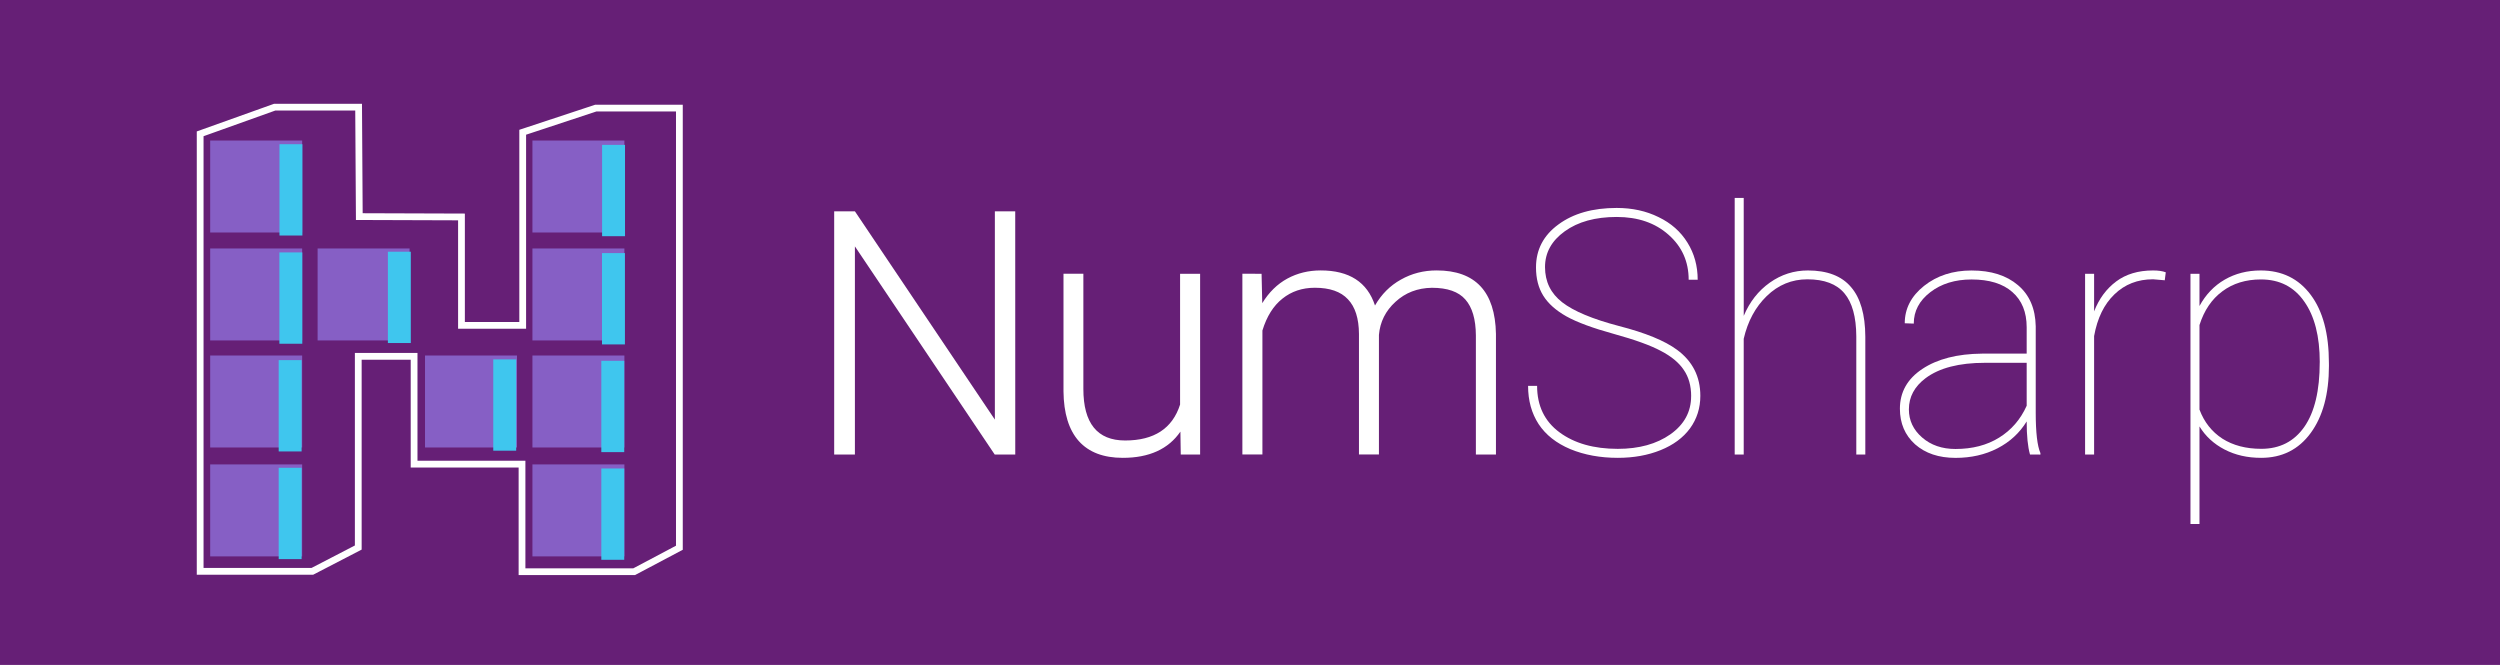 <?xml version="1.0" encoding="UTF-8" standalone="no"?>
<!-- Created with Inkscape (http://www.inkscape.org/) -->

<svg
   xmlns:dc="http://purl.org/dc/elements/1.1/"
   xmlns:cc="http://creativecommons.org/ns#"
   xmlns:rdf="http://www.w3.org/1999/02/22-rdf-syntax-ns#"
   xmlns:svg="http://www.w3.org/2000/svg"
   xmlns="http://www.w3.org/2000/svg"
   xmlns:sodipodi="http://sodipodi.sourceforge.net/DTD/sodipodi-0.dtd"
   xmlns:inkscape="http://www.inkscape.org/namespaces/inkscape"
   width="292.317"
   height="77.75"
   viewBox="0 0 77.342 20.571"
   version="1.1"
   id="svg8"
   sodipodi:docname="numsharp.logo.svg"
   inkscape:export-filename="numsharp.logo.png"
   inkscape:export-xdpi="315.27377"
   inkscape:export-ydpi="315.27377"
   inkscape:version="0.92.3 (2405546, 2018-03-11)">
  <defs
     id="defs2">
    <inkscape:perspective
       sodipodi:type="inkscape:persp3d"
       inkscape:vp_x="0 : 17.639789 : 1"
       inkscape:vp_y="0 : 999.99997 : 0"
       inkscape:vp_z="35.279577 : 17.639789 : 1"
       inkscape:persp3d-origin="17.639789 : 11.759859 : 1"
       id="perspective1831" />
  </defs>
  <sodipodi:namedview
     id="base"
     pagecolor="#ffffff"
     bordercolor="#666666"
     borderopacity="1.0"
     inkscape:pageopacity="0.0"
     inkscape:pageshadow="2"
     inkscape:zoom="2.8"
     inkscape:cx="167.67336"
     inkscape:cy="-8.4357252"
     inkscape:document-units="mm"
     inkscape:current-layer="layer1"
     showgrid="false"
     inkscape:snap-global="false"
     showguides="true"
     inkscape:guide-bbox="true"
     inkscape:window-width="1920"
     inkscape:window-height="1017"
     inkscape:window-x="1912"
     inkscape:window-y="-8"
     inkscape:window-maximized="1"
     units="px"
     fit-margin-top="0"
     fit-margin-left="0"
     fit-margin-right="0"
     fit-margin-bottom="0">
    <sodipodi:guide
       position="26.044,61.773"
       orientation="0,1"
       id="guide1021"
       inkscape:locked="false" />
  </sodipodi:namedview>
  <g
     inkscape:label="Layer 1"
     inkscape:groupmode="layer"
     id="layer1"
     transform="translate(-1.879,-358.005)">
    <rect
       style="opacity:1;vector-effect:none;fill:#661f76;fill-opacity:1;fill-rule:nonzero;stroke:none;stroke-width:0.163;stroke-linecap:butt;stroke-linejoin:miter;stroke-miterlimit:4;stroke-dasharray:none;stroke-dashoffset:0;stroke-opacity:1"
       id="rect1330-0-7"
       width="77.342"
       height="20.571"
       x="1.879"
       y="358.005"
       inkscape:export-filename=".\g6243-6.png"
       inkscape:export-xdpi="368"
       inkscape:export-ydpi="368" />
    <g
       id="g925"
       transform="translate(0,-0.142)">
      <g
         id="g1336">
        <g
           transform="matrix(1.519,0,0,1.519,5.998,-73.054)"
           id="g6243-6-1"
           inkscape:export-filename=".\g6243-6.png"
           inkscape:export-xdpi="368"
           inkscape:export-ydpi="368">
          <rect
             y="284.3"
             x="-5.1437475e-008"
             height="12.7"
             width="12.7"
             id="rect6041-70-2"
             style="opacity:1;vector-effect:none;fill:none;fill-opacity:1;fill-rule:nonzero;stroke:none;stroke-width:0.446;stroke-linecap:butt;stroke-linejoin:miter;stroke-miterlimit:4;stroke-dasharray:none;stroke-dashoffset:0;stroke-opacity:1" />
          <g
             transform="translate(0.187,0.14)"
             id="g6208-3-4">
            <path
               sodipodi:nodetypes="ccccccccccccccccccccc"
               style="opacity:1;vector-effect:none;fill:#661f76;fill-opacity:1;fill-rule:nonzero;stroke:#ffffff;stroke-width:0.138;stroke-linecap:butt;stroke-linejoin:miter;stroke-miterlimit:4;stroke-dasharray:none;stroke-dashoffset:0;stroke-opacity:1"
               d="m 2.696,285.914 -1.518,0.543 v 8.911 h 2.284 l 0.936,-0.485 v -3.894 h 1.137 v 2.195 h 2.198 v 2.191 h 2.284 l 0.921,-0.488 v -8.954 H 9.236 l -1.489,0.492 v 3.933 H 6.5 v -2.208 l -2.081,-0.007 -0.014,-2.229 z"
               id="rect4571-6-0-9-1-9-1-1-1"
               inkscape:connector-curvature="0" />
            <g
               id="g5024-0-7"
               transform="matrix(0.843,0,0,0.843,-14.714,31.828)">
              <g
                 transform="translate(-0.038,-0.083)"
                 id="g4992-3-7">
                <path
                   style="opacity:1;vector-effect:none;fill:#865fc5;fill-opacity:1;fill-rule:nonzero;stroke:#661f76;stroke-width:0.04;stroke-linecap:butt;stroke-linejoin:miter;stroke-miterlimit:4;stroke-dasharray:none;stroke-dashoffset:0;stroke-opacity:1"
                   d="m 19.112,310.101 h 2.262 v 2.262 h -2.262 z"
                   id="rect4573-79-7-2-0-5-7-9-5"
                   inkscape:connector-curvature="0" />
                <path
                   style="opacity:1;vector-effect:none;fill:#865fc5;fill-opacity:1;fill-rule:nonzero;stroke:#661f76;stroke-width:0.04;stroke-linecap:butt;stroke-linejoin:miter;stroke-miterlimit:4;stroke-dasharray:none;stroke-dashoffset:0;stroke-opacity:1"
                   d="m 19.112,307.47 h 2.262 v 2.262 h -2.262 z"
                   id="rect4573-7-4-2-9-9-3-85-98"
                   inkscape:connector-curvature="0" />
                <path
                   style="opacity:1;vector-effect:none;fill:#865fc5;fill-opacity:1;fill-rule:nonzero;stroke:#661f76;stroke-width:0.04;stroke-linecap:butt;stroke-linejoin:miter;stroke-miterlimit:4;stroke-dasharray:none;stroke-dashoffset:0;stroke-opacity:1"
                   d="m 19.112,304.884 h 2.262 v 2.262 h -2.262 z"
                   id="rect4573-0-7-1-8-7-7-4-5"
                   inkscape:connector-curvature="0" />
                <path
                   style="opacity:1;vector-effect:none;fill:#865fc5;fill-opacity:1;fill-rule:nonzero;stroke:#661f76;stroke-width:0.04;stroke-linecap:butt;stroke-linejoin:miter;stroke-miterlimit:4;stroke-dasharray:none;stroke-dashoffset:0;stroke-opacity:1"
                   d="m 21.707,304.884 h 2.262 v 2.262 h -2.262 z"
                   id="rect4573-44-3-5-7-4-0-27-4"
                   inkscape:connector-curvature="0" />
                <path
                   style="opacity:1;vector-effect:none;fill:#865fc5;fill-opacity:1;fill-rule:nonzero;stroke:#661f76;stroke-width:0.04;stroke-linecap:butt;stroke-linejoin:miter;stroke-miterlimit:4;stroke-dasharray:none;stroke-dashoffset:0;stroke-opacity:1"
                   d="m 24.302,307.47 h 2.262 v 2.262 h -2.262 z"
                   id="rect4573-6-5-1-3-9-9-3-1"
                   inkscape:connector-curvature="0" />
                <path
                   style="opacity:1;vector-effect:none;fill:#865fc5;fill-opacity:1;fill-rule:nonzero;stroke:#661f76;stroke-width:0.04;stroke-linecap:butt;stroke-linejoin:miter;stroke-miterlimit:4;stroke-dasharray:none;stroke-dashoffset:0;stroke-opacity:1"
                   d="m 26.897,310.101 h 2.262 v 2.262 h -2.262 z"
                   id="rect4573-8-0-6-1-6-5-4-03"
                   inkscape:connector-curvature="0" />
                <path
                   style="opacity:1;vector-effect:none;fill:#865fc5;fill-opacity:1;fill-rule:nonzero;stroke:#661f76;stroke-width:0.04;stroke-linecap:butt;stroke-linejoin:miter;stroke-miterlimit:4;stroke-dasharray:none;stroke-dashoffset:0;stroke-opacity:1"
                   d="m 26.897,307.47 h 2.262 v 2.262 h -2.262 z"
                   id="rect4573-1-2-9-2-6-8-1-6"
                   inkscape:connector-curvature="0" />
                <path
                   style="opacity:1;vector-effect:none;fill:#865fc5;fill-opacity:1;fill-rule:nonzero;stroke:#661f76;stroke-width:0.04;stroke-linecap:butt;stroke-linejoin:miter;stroke-miterlimit:4;stroke-dasharray:none;stroke-dashoffset:0;stroke-opacity:1"
                   d="m 26.897,304.884 h 2.262 v 2.262 h -2.262 z"
                   id="rect4573-2-7-5-8-4-1-2-5"
                   inkscape:connector-curvature="0" />
                <path
                   style="opacity:1;vector-effect:none;fill:#865fc5;fill-opacity:1;fill-rule:nonzero;stroke:#661f76;stroke-width:0.04;stroke-linecap:butt;stroke-linejoin:miter;stroke-miterlimit:4;stroke-dasharray:none;stroke-dashoffset:0;stroke-opacity:1"
                   d="m 26.897,302.276 h 2.262 v 2.262 h -2.262 z"
                   id="rect4573-9-0-6-7-3-7-4-7"
                   inkscape:connector-curvature="0" />
                <path
                   style="opacity:1;vector-effect:none;fill:#865fc5;fill-opacity:1;fill-rule:nonzero;stroke:#661f76;stroke-width:0.04;stroke-linecap:butt;stroke-linejoin:miter;stroke-miterlimit:4;stroke-dasharray:none;stroke-dashoffset:0;stroke-opacity:1"
                   d="m 19.112,302.276 h 2.262 v 2.262 h -2.262 z"
                   id="rect4573-35-8-2-1-3-4-2"
                   inkscape:connector-curvature="0" />
              </g>
            </g>
          </g>
        </g>
        <rect
           style="opacity:1;vector-effect:none;fill:#3fc6ee;fill-opacity:1;fill-rule:nonzero;stroke:none;stroke-width:0.132;stroke-linecap:butt;stroke-linejoin:miter;stroke-miterlimit:4;stroke-dasharray:none;stroke-dashoffset:0;stroke-opacity:1"
           id="rect1213"
           width="0.709"
           height="2.825"
           x="10.525"
           y="362.608" />
        <rect
           style="opacity:1;vector-effect:none;fill:#3fc6ee;fill-opacity:1;fill-rule:nonzero;stroke:none;stroke-width:0.132;stroke-linecap:butt;stroke-linejoin:miter;stroke-miterlimit:4;stroke-dasharray:none;stroke-dashoffset:0;stroke-opacity:1"
           id="rect1213-2"
           width="0.709"
           height="2.825"
           x="10.522"
           y="365.956" />
        <rect
           style="opacity:1;vector-effect:none;fill:#3fc6ee;fill-opacity:1;fill-rule:nonzero;stroke:none;stroke-width:0.132;stroke-linecap:butt;stroke-linejoin:miter;stroke-miterlimit:4;stroke-dasharray:none;stroke-dashoffset:0;stroke-opacity:1"
           id="rect1213-5"
           width="0.709"
           height="2.825"
           x="10.501"
           y="369.288" />
        <rect
           style="opacity:1;vector-effect:none;fill:#3fc6ee;fill-opacity:1;fill-rule:nonzero;stroke:none;stroke-width:0.132;stroke-linecap:butt;stroke-linejoin:miter;stroke-miterlimit:4;stroke-dasharray:none;stroke-dashoffset:0;stroke-opacity:1"
           id="rect1213-8"
           width="0.709"
           height="2.825"
           x="10.501"
           y="372.619" />
        <rect
           style="opacity:1;vector-effect:none;fill:#3fc6ee;fill-opacity:1;fill-rule:nonzero;stroke:none;stroke-width:0.132;stroke-linecap:butt;stroke-linejoin:miter;stroke-miterlimit:4;stroke-dasharray:none;stroke-dashoffset:0;stroke-opacity:1"
           id="rect1213-1"
           width="0.709"
           height="2.825"
           x="13.879"
           y="365.934" />
        <rect
           style="opacity:1;vector-effect:none;fill:#3fc6ee;fill-opacity:1;fill-rule:nonzero;stroke:none;stroke-width:0.132;stroke-linecap:butt;stroke-linejoin:miter;stroke-miterlimit:4;stroke-dasharray:none;stroke-dashoffset:0;stroke-opacity:1"
           id="rect1213-11"
           width="0.709"
           height="2.825"
           x="20.506"
           y="362.629" />
        <rect
           style="opacity:1;vector-effect:none;fill:#3fc6ee;fill-opacity:1;fill-rule:nonzero;stroke:none;stroke-width:0.132;stroke-linecap:butt;stroke-linejoin:miter;stroke-miterlimit:4;stroke-dasharray:none;stroke-dashoffset:0;stroke-opacity:1"
           id="rect1213-2-3"
           width="0.709"
           height="2.825"
           x="20.503"
           y="365.977" />
        <rect
           style="opacity:1;vector-effect:none;fill:#3fc6ee;fill-opacity:1;fill-rule:nonzero;stroke:none;stroke-width:0.132;stroke-linecap:butt;stroke-linejoin:miter;stroke-miterlimit:4;stroke-dasharray:none;stroke-dashoffset:0;stroke-opacity:1"
           id="rect1213-5-7"
           width="0.709"
           height="2.825"
           x="20.482"
           y="369.309" />
        <rect
           style="opacity:1;vector-effect:none;fill:#3fc6ee;fill-opacity:1;fill-rule:nonzero;stroke:none;stroke-width:0.132;stroke-linecap:butt;stroke-linejoin:miter;stroke-miterlimit:4;stroke-dasharray:none;stroke-dashoffset:0;stroke-opacity:1"
           id="rect1213-8-2"
           width="0.709"
           height="2.825"
           x="20.482"
           y="372.64" />
        <rect
           style="opacity:1;vector-effect:none;fill:#3fc6ee;fill-opacity:1;fill-rule:nonzero;stroke:none;stroke-width:0.132;stroke-linecap:butt;stroke-linejoin:miter;stroke-miterlimit:4;stroke-dasharray:none;stroke-dashoffset:0;stroke-opacity:1"
           id="rect1213-1-4"
           width="0.709"
           height="2.825"
           x="17.139"
           y="369.265" />
      </g>
      <g
         id="text847"
         style="font-style:normal;font-variant:normal;font-weight:normal;font-stretch:normal;font-size:10.583px;line-height:1.25;font-family:'Roboto Light';-inkscape-font-specification:'Roboto Light, ';letter-spacing:-0.265px;word-spacing:0px;fill:#ffffff;fill-opacity:1;stroke:none;stroke-width:0.265"
         aria-label="NumSharp">
        <path
           id="path883"
           style="letter-spacing:-0.265px;fill:#ffffff;stroke-width:0.265"
           d="m 33.288,372.208 h -0.636 l -4.325,-6.439 v 6.439 h -0.641 v -7.524 h 0.641 l 4.33,6.444 v -6.444 h 0.63 z"
           inkscape:connector-curvature="0" />
        <path
           id="path885"
           style="letter-spacing:-0.265px;fill:#ffffff;stroke-width:0.265"
           d="m 38.397,371.5 q -0.558,0.811 -1.783,0.811 -0.894,0 -1.359,-0.517 -0.465,-0.522 -0.475,-1.54 v -3.638 h 0.615 v 3.561 q 0,1.597 1.292,1.597 1.344,0 1.7,-1.111 v -4.046 h 0.62 v 5.591 h -0.599 z"
           inkscape:connector-curvature="0" />
        <path
           id="path887"
           style="letter-spacing:-0.265px;fill:#ffffff;stroke-width:0.265"
           d="m 40.908,366.617 0.021,0.909 q 0.31,-0.506 0.775,-0.76 0.465,-0.253 1.034,-0.253 1.323,0 1.679,1.085 0.3,-0.522 0.801,-0.801 0.501,-0.284 1.106,-0.284 1.798,0 1.835,1.964 v 3.731 H 47.538 v -3.685 q -0.005,-0.749 -0.326,-1.111 -0.315,-0.362 -1.034,-0.362 -0.667,0.01 -1.127,0.434 -0.46,0.419 -0.512,1.023 v 3.7 H 43.921 v -3.731 q -0.005,-0.718 -0.341,-1.07 -0.331,-0.357 -1.023,-0.357 -0.584,0 -1.003,0.336 -0.419,0.331 -0.62,0.987 v 3.834 h -0.62 v -5.591 z"
           inkscape:connector-curvature="0" />
        <path
           id="path889"
           style="font-style:normal;font-variant:normal;font-weight:normal;font-stretch:normal;font-family:'Roboto Thin';-inkscape-font-specification:'Roboto Thin, ';letter-spacing:-0.265px;fill:#ffffff"
           d="m 54.198,370.404 q 0,-0.481 -0.227,-0.811 -0.222,-0.336 -0.708,-0.589 -0.481,-0.258 -1.457,-0.527 -0.977,-0.269 -1.468,-0.543 -0.486,-0.274 -0.713,-0.636 -0.227,-0.362 -0.227,-0.878 0,-0.822 0.692,-1.328 0.692,-0.512 1.804,-0.512 0.723,0 1.297,0.284 0.579,0.279 0.894,0.791 0.315,0.506 0.315,1.147 h -0.279 q 0,-0.842 -0.62,-1.39 -0.62,-0.553 -1.607,-0.553 -0.992,0 -1.607,0.444 -0.61,0.439 -0.61,1.106 0,0.677 0.532,1.09 0.532,0.413 1.757,0.734 1.225,0.315 1.793,0.734 0.723,0.532 0.723,1.426 0,0.568 -0.32,1.008 -0.32,0.434 -0.91,0.672 -0.589,0.238 -1.323,0.238 -0.816,0 -1.468,-0.269 -0.651,-0.274 -0.982,-0.775 -0.326,-0.501 -0.326,-1.183 h 0.279 q 0,0.925 0.692,1.437 0.692,0.512 1.804,0.512 0.987,0 1.628,-0.45 0.641,-0.455 0.641,-1.178 z"
           inkscape:connector-curvature="0" />
        <path
           id="path891"
           style="font-style:normal;font-variant:normal;font-weight:normal;font-stretch:normal;font-family:'Roboto Thin';-inkscape-font-specification:'Roboto Thin, ';letter-spacing:-0.265px;fill:#ffffff"
           d="m 55.825,367.919 q 0.274,-0.651 0.806,-1.028 0.532,-0.377 1.178,-0.377 0.899,0 1.333,0.512 0.439,0.506 0.444,1.535 v 3.648 h -0.279 v -3.659 q -0.005,-0.899 -0.367,-1.328 -0.362,-0.434 -1.147,-0.434 -0.723,0 -1.256,0.517 -0.527,0.512 -0.713,1.323 v 3.581 h -0.279 v -7.938 h 0.279 z"
           inkscape:connector-curvature="0" />
        <path
           id="path893"
           style="font-style:normal;font-variant:normal;font-weight:normal;font-stretch:normal;font-family:'Roboto Thin';-inkscape-font-specification:'Roboto Thin, ';letter-spacing:-0.265px;fill:#ffffff"
           d="m 64.681,372.208 q -0.103,-0.357 -0.103,-1.023 -0.331,0.537 -0.904,0.832 -0.574,0.295 -1.297,0.295 -0.775,0 -1.251,-0.419 -0.47,-0.424 -0.47,-1.101 0,-0.77 0.692,-1.23 0.698,-0.465 1.85,-0.475 h 1.38 v -0.816 q 0,-0.703 -0.444,-1.09 -0.439,-0.388 -1.261,-0.388 -0.765,0 -1.276,0.393 -0.512,0.393 -0.512,0.972 l -0.279,-0.01 q 0,-0.682 0.599,-1.158 0.599,-0.475 1.468,-0.475 0.904,0 1.437,0.455 0.532,0.45 0.548,1.271 v 2.672 q 0,0.92 0.145,1.251 v 0.046 z m -2.305,-0.171 q 0.785,0 1.349,-0.351 0.568,-0.351 0.853,-0.987 v -1.328 h -1.292 q -1.199,0 -1.835,0.475 -0.517,0.388 -0.517,0.966 0,0.512 0.408,0.868 0.408,0.357 1.034,0.357 z"
           inkscape:connector-curvature="0" />
        <path
           id="path895"
           style="font-style:normal;font-variant:normal;font-weight:normal;font-stretch:normal;font-family:'Roboto Thin';-inkscape-font-specification:'Roboto Thin, ';letter-spacing:-0.265px;fill:#ffffff"
           d="m 68.85,366.818 -0.362,-0.031 q -0.713,0 -1.194,0.465 -0.481,0.46 -0.63,1.292 v 3.664 h -0.279 v -5.591 h 0.279 v 1.163 q 0.227,-0.584 0.682,-0.925 0.455,-0.341 1.142,-0.341 0.243,0 0.393,0.057 z"
           inkscape:connector-curvature="0" />
        <path
           id="path897"
           style="font-style:normal;font-variant:normal;font-weight:normal;font-stretch:normal;font-family:'Roboto Thin';-inkscape-font-specification:'Roboto Thin, ';letter-spacing:-0.265px;fill:#ffffff"
           d="m 73.929,369.464 q 0,1.307 -0.563,2.077 -0.563,0.77 -1.535,0.77 -0.636,0 -1.132,-0.258 -0.496,-0.258 -0.775,-0.713 v 3.018 h -0.279 v -7.741 h 0.279 v 0.997 q 0.289,-0.532 0.78,-0.816 0.491,-0.284 1.116,-0.284 0.982,0 1.545,0.754 0.563,0.749 0.563,2.108 z m -0.284,-0.109 q 0,-1.204 -0.481,-1.881 -0.475,-0.682 -1.338,-0.682 -0.703,0 -1.194,0.367 -0.491,0.362 -0.708,1.044 v 2.615 q 0.217,0.579 0.708,0.899 0.496,0.315 1.204,0.315 0.858,0 1.333,-0.682 0.475,-0.682 0.475,-1.995 z"
           inkscape:connector-curvature="0" />
      </g>
    </g>
  </g>
</svg>

